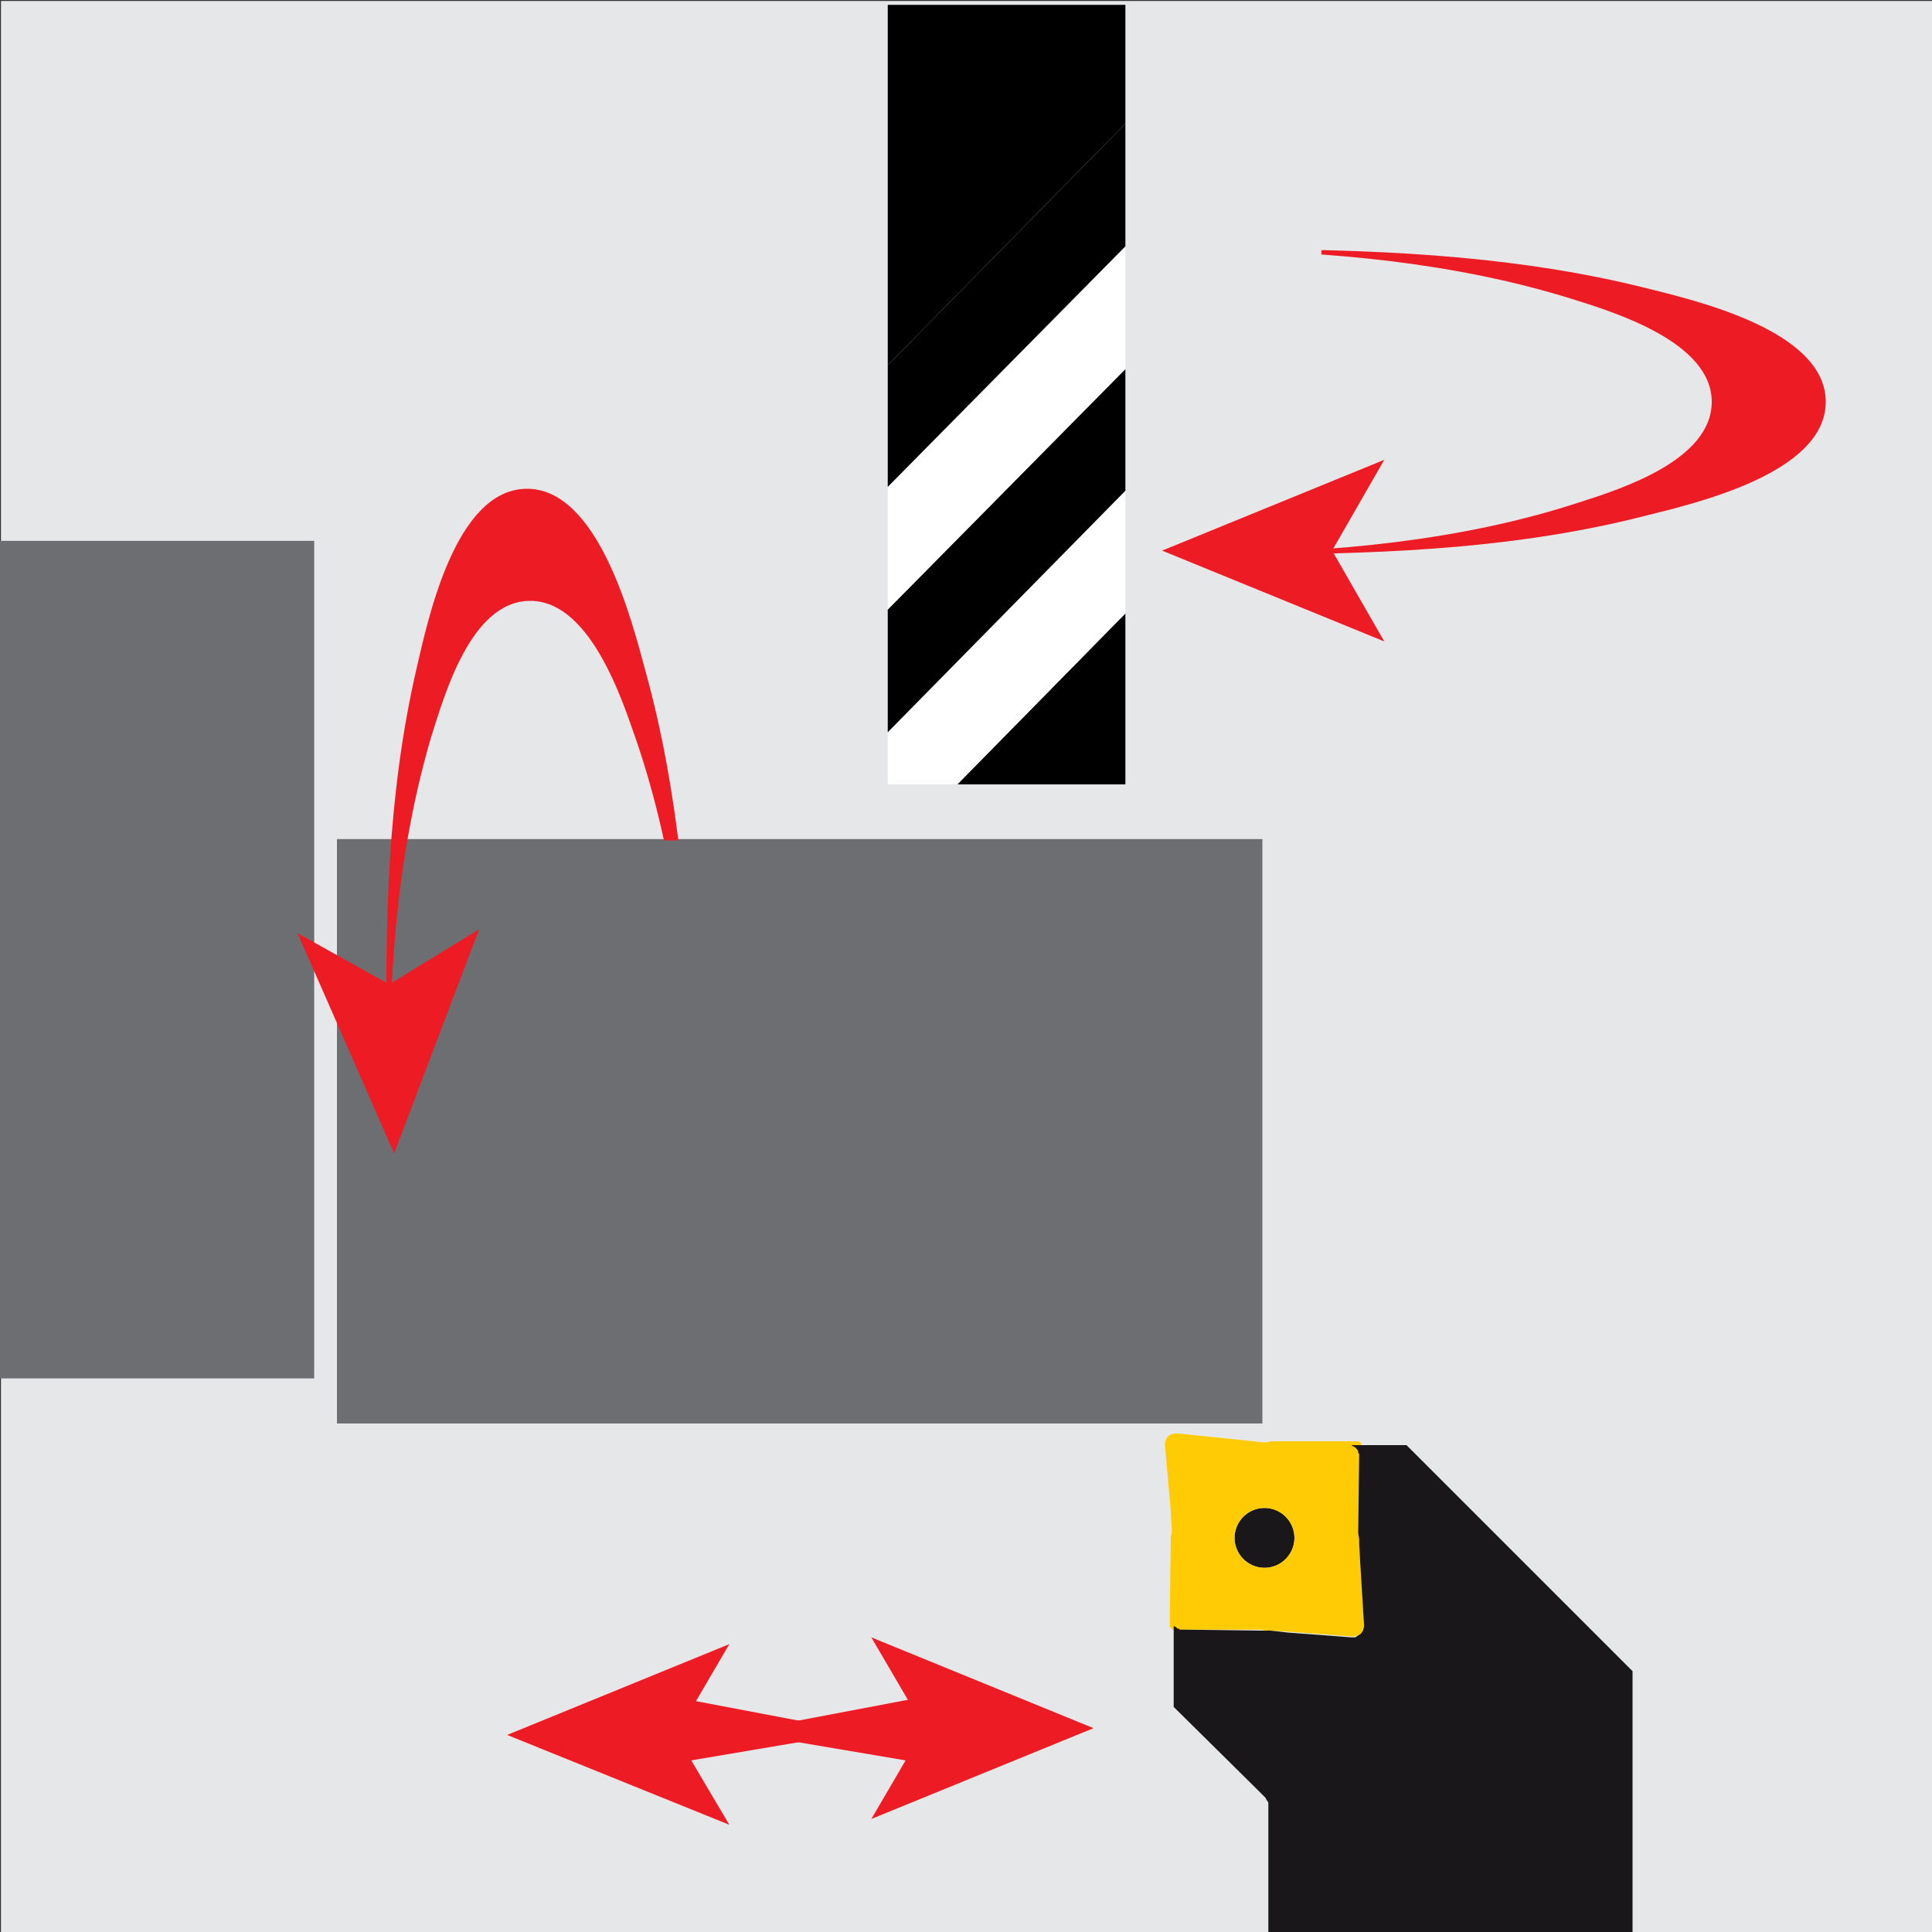 <?xml version="1.0" encoding="utf-8"?>
<!-- Generator: Adobe Illustrator 21.0.1, SVG Export Plug-In . SVG Version: 6.00 Build 0)  -->
<svg version="1.1" id="Layer_1" xmlns="http://www.w3.org/2000/svg" xmlns:xlink="http://www.w3.org/1999/xlink" x="0px" y="0px"
	 viewBox="0 0 200 200" style="enable-background:new 0 0 200 200;" xml:space="preserve">
<rect x="0" y="0" width="200" height="200" fill="#333333" stroke="none"/>
<style type="text/css">
	.st0{fill:#E6E7E8;}
	.st1{fill:none;}
	.st2{clip-path:url(#SVGID_2_);}
	.st3{fill:#ED1C24;}
	.st4{clip-path:url(#SVGID_4_);fill:#6D6E71;}
	.st5{clip-path:url(#SVGID_4_);}
	.st6{fill:#FFFFFF;}
	.st7{fill:#1A171B;}
	.st8{fill:#FFCB05;}
	.st9{clip-path:url(#SVGID_6_);}
</style>
<rect x="0.1" y="0.1" class="st0" width="200" height="200"/>
<rect x="0.4" y="1.4" class="st1" width="198.9" height="199.5"/>
<rect x="-2.2" y="1.7" class="st1" width="198.9" height="199.5"/>
<g>
	<defs>
		<path id="SVGID_1_" d="M136.8,17.6v18.5c0,0-17.1,12.9-18.2,13.5s-4.7,24.1-0.9,24.7c3.8,0.6,63.8,1.8,69.1-0.6
			c5.3-2.4,28.2-23.8,22.1-32.3c-6.2-8.5-13.2-19.4-24.4-20.9S136.8,17.6,136.8,17.6z"/>
	</defs>
	<clipPath id="SVGID_2_">
		<use xlink:href="#SVGID_1_"  style="overflow:visible;"/>
	</clipPath>
	<g class="st2">
		<g>
			<g>
				<g>
					<path class="st3" d="M131,57.4c13.2-0.1,26.4-0.7,39.3-4c5.2-1.3,18.7-4.4,18.7-11.8c0-7.4-13.5-10.5-18.7-11.8
						c-12.8-3.2-26.1-3.9-39.3-4c-2.7,0-5.4-0.1-8,0c-2,0.1,1.7,0.1,2.1,0.1c12.6,0.1,25.7,1.3,37.8,5.1c4.5,1.4,14.3,4.5,14.3,10.6
						c0,6-9.3,9-13.7,10.4c-12.2,4-25.6,5.2-38.4,5.3c-0.2,0-4.3,0-2.1,0.1C125.6,57.5,128.3,57.4,131,57.4L131,57.4z"/>
				</g>
			</g>
			<g>
				<g>
					<polygon class="st3" points="120.3,57 143.3,66.4 137.9,57 143.3,47.6 					"/>
				</g>
			</g>
		</g>
	</g>
</g>
<g>
	<g>
		<g>
			<g>
				<polygon class="st3" points="52.5,179.6 75.5,188.9 70,179.6 75.5,170.2 				"/>
			</g>
		</g>
		<g>
			<g>
				<polygon class="st3" points="113.2,178.9 90.2,188.3 95.7,178.9 90.2,169.5 				"/>
			</g>
		</g>
		<g>
			<polygon class="st3" points="88.9,179.3 69.4,175.6 69.4,182.6 			"/>
			<polygon class="st3" points="76.4,179.3 95.9,175.6 95.9,182.6 			"/>
		</g>
	</g>
</g>
<g>
	<defs>
		<rect id="SVGID_3_" x="-0.1" y="0.5" width="200" height="200"/>
	</defs>
	<clipPath id="SVGID_4_">
		<use xlink:href="#SVGID_3_"  style="overflow:visible;"/>
	</clipPath>
	
		<rect x="52.5" y="69.3" transform="matrix(6.123234e-17 -1 1 6.123234e-17 -34.419 199.862)" class="st4" width="60.5" height="95.8"/>
	
		<rect x="-58.1" y="110.1" transform="matrix(6.123234e-17 -1 1 6.123234e-17 -114.074 142.591)" class="st4" width="144.7" height="36.5"/>
	<g id="XMLID_11_" class="st5">
		<g>
			<polygon points="116.5,63.5 116.5,81.2 99.1,81.2 			"/>
			<polygon class="st6" points="116.5,50.8 116.5,63.5 99.1,81.2 91.9,81.2 91.9,75.8 			"/>
			<polygon points="116.5,38.2 116.5,50.8 91.9,75.8 91.9,63.1 			"/>
			<polygon class="st6" points="116.5,25.5 116.5,38.2 91.9,63.1 91.9,50.4 			"/>
			<polygon points="116.5,12.8 116.5,25.5 91.9,50.4 91.9,37.8 			"/>
			<polygon points="116.5,-17.1 116.5,12.8 91.9,37.8 91.9,-17.1 			"/>
		</g>
		<g>
		</g>
	</g>
	<g id="XMLID_2_" class="st5">
		<g>
			<circle class="st7" cx="130.9" cy="159.2" r="3.1"/>
			<path class="st8" d="M140.7,159.8l0.1,1.8l0.4,6.6v0.2l-0.1,0.4l-0.2,0.3l-0.3,0.2l-0.4,0.1l-0.4,0l-6.6-0.5l-1.8-0.1H131
				l-0.5-0.1l-8,0l-0.1,0h-0.1h-0.1l-0.1,0l-0.1,0l-0.1,0l-0.1,0l-0.1,0l-0.1,0l-0.1,0l-0.1,0l0,0l-0.1-0.1l0,0l-0.1-0.1l-0.1-0.1
				l0,0v0l0-0.1l0-0.1l0-0.1l0-0.1l0-0.1l0-0.1l0-0.1v-0.1l0-0.1l0-0.1v-0.1v-0.1v-0.1l0.1-8l0.1-0.4v-0.5l-0.1-1.8l-0.6-6.8v-0.2
				l0.1-0.4l0.2-0.3l0.3-0.2l0.4-0.1l0.4,0l6.8,0.7l1.8,0.2h0.6l0.4-0.1l8,0h0.1l0.1,0h0.1l0.1,0l0,0h0l0.1,0l0.1,0l0.1,0l0.1,0
				l0.1,0l0,0l0.1,0l0.1,0l0,0.1l0.1,0l0.1,0.1l0,0l0,0.1l0,0l0,0.1l0,0.1l0,0.1l0,0.1l0,0.1l0,0.1l0,0.1l0,0.1v0.1l0,0.1v0.1v0.1
				l-0.1,8l0.1,0.6V159.8z M130.9,162.3c1.7,0,3.1-1.4,3.1-3.1s-1.4-3.1-3.1-3.1c-1.7,0-3.1,1.4-3.1,3.1S129.2,162.3,130.9,162.3z"
				/>
			<polygon class="st7" points="121.5,169.9 121.5,168.3 121.5,168.3 121.6,168.4 121.7,168.4 121.7,168.4 121.8,168.5 121.8,168.5 
				121.8,168.5 121.9,168.6 122,168.6 122,168.6 122.1,168.6 122.1,168.7 122.2,168.7 122.2,168.7 122.3,168.7 122.4,168.7 
				122.5,168.7 130.4,168.8 131,168.8 131.5,168.8 133.3,169 139.9,169.5 140.3,169.5 140.6,169.3 140.9,169.1 141.1,168.8 
				141.2,168.4 141.2,168.2 140.8,161.6 140.7,159.8 140.7,159.3 140.6,158.7 140.7,150.8 140.7,150.7 140.7,150.7 140.7,150.6 
				140.7,150.5 140.7,150.5 140.6,150.4 140.6,150.4 140.6,150.3 140.6,150.2 140.6,150.2 140.5,150.1 140.5,150.1 140.5,150 
				140.4,150 140.4,150 140.4,149.9 140.3,149.9 140.3,149.8 140.2,149.8 140.2,149.8 140.1,149.7 140.1,149.7 140,149.7 140,149.7 
				139.9,149.6 139.8,149.6 142,149.6 145.6,149.6 169,173 169,175.3 169,175.9 169,175.9 169,184.4 169,186.2 169,187.4 169,373.4 
				167.5,374.9 132.8,374.9 131.3,373.4 131.3,187.4 131.3,186.9 131.3,186.6 131.1,186.3 131,186.1 130.2,185.3 121.5,176.7 			"/>
		</g>
		<g>
		</g>
	</g>
</g>
<g>
	<defs>
		<path id="SVGID_5_" d="M62.6,87h20.9c0,0,25.8-56.4-11.5-60.6S16.9,66.1,15.9,80s-5.9,48.4,9.1,54.7c15,6.3,36.2,8,35.9-4.2
			C60.5,118.4,62.6,87,62.6,87z"/>
	</defs>
	<clipPath id="SVGID_6_">
		<use xlink:href="#SVGID_5_"  style="overflow:visible;"/>
	</clipPath>
	<g class="st9">
		<g>
			<g>
				<path class="st3" d="M40.4,114.7c-0.3-12.7,0.6-26,4.2-38.3C46,72,48.7,62.3,54.8,62.2c5.8-0.1,9.1,8.8,10.6,13.1
					c4.4,12.2,6,25.8,6.4,38.7c0,0.2,0,4.3,0.1,2.1c0.2-2.6-0.1-5.4-0.2-8c-0.4-13-1.4-26.1-4.9-38.7c-1.4-5.2-4.9-19-12.4-18.8
					c-7.3,0.2-10.1,13.5-11.3,18.7c-3,13-3.3,26.4-3,39.7c0.1,2.7-0.1,5.4,0.2,8C40.6,118.8,40.4,115.1,40.4,114.7L40.4,114.7z"/>
			</g>
			<g>
				<g>
					<polygon class="st3" points="40.8,119.4 30.8,96.6 40.3,101.9 49.6,96.2 					"/>
				</g>
			</g>
		</g>
	</g>
</g>
</svg>
